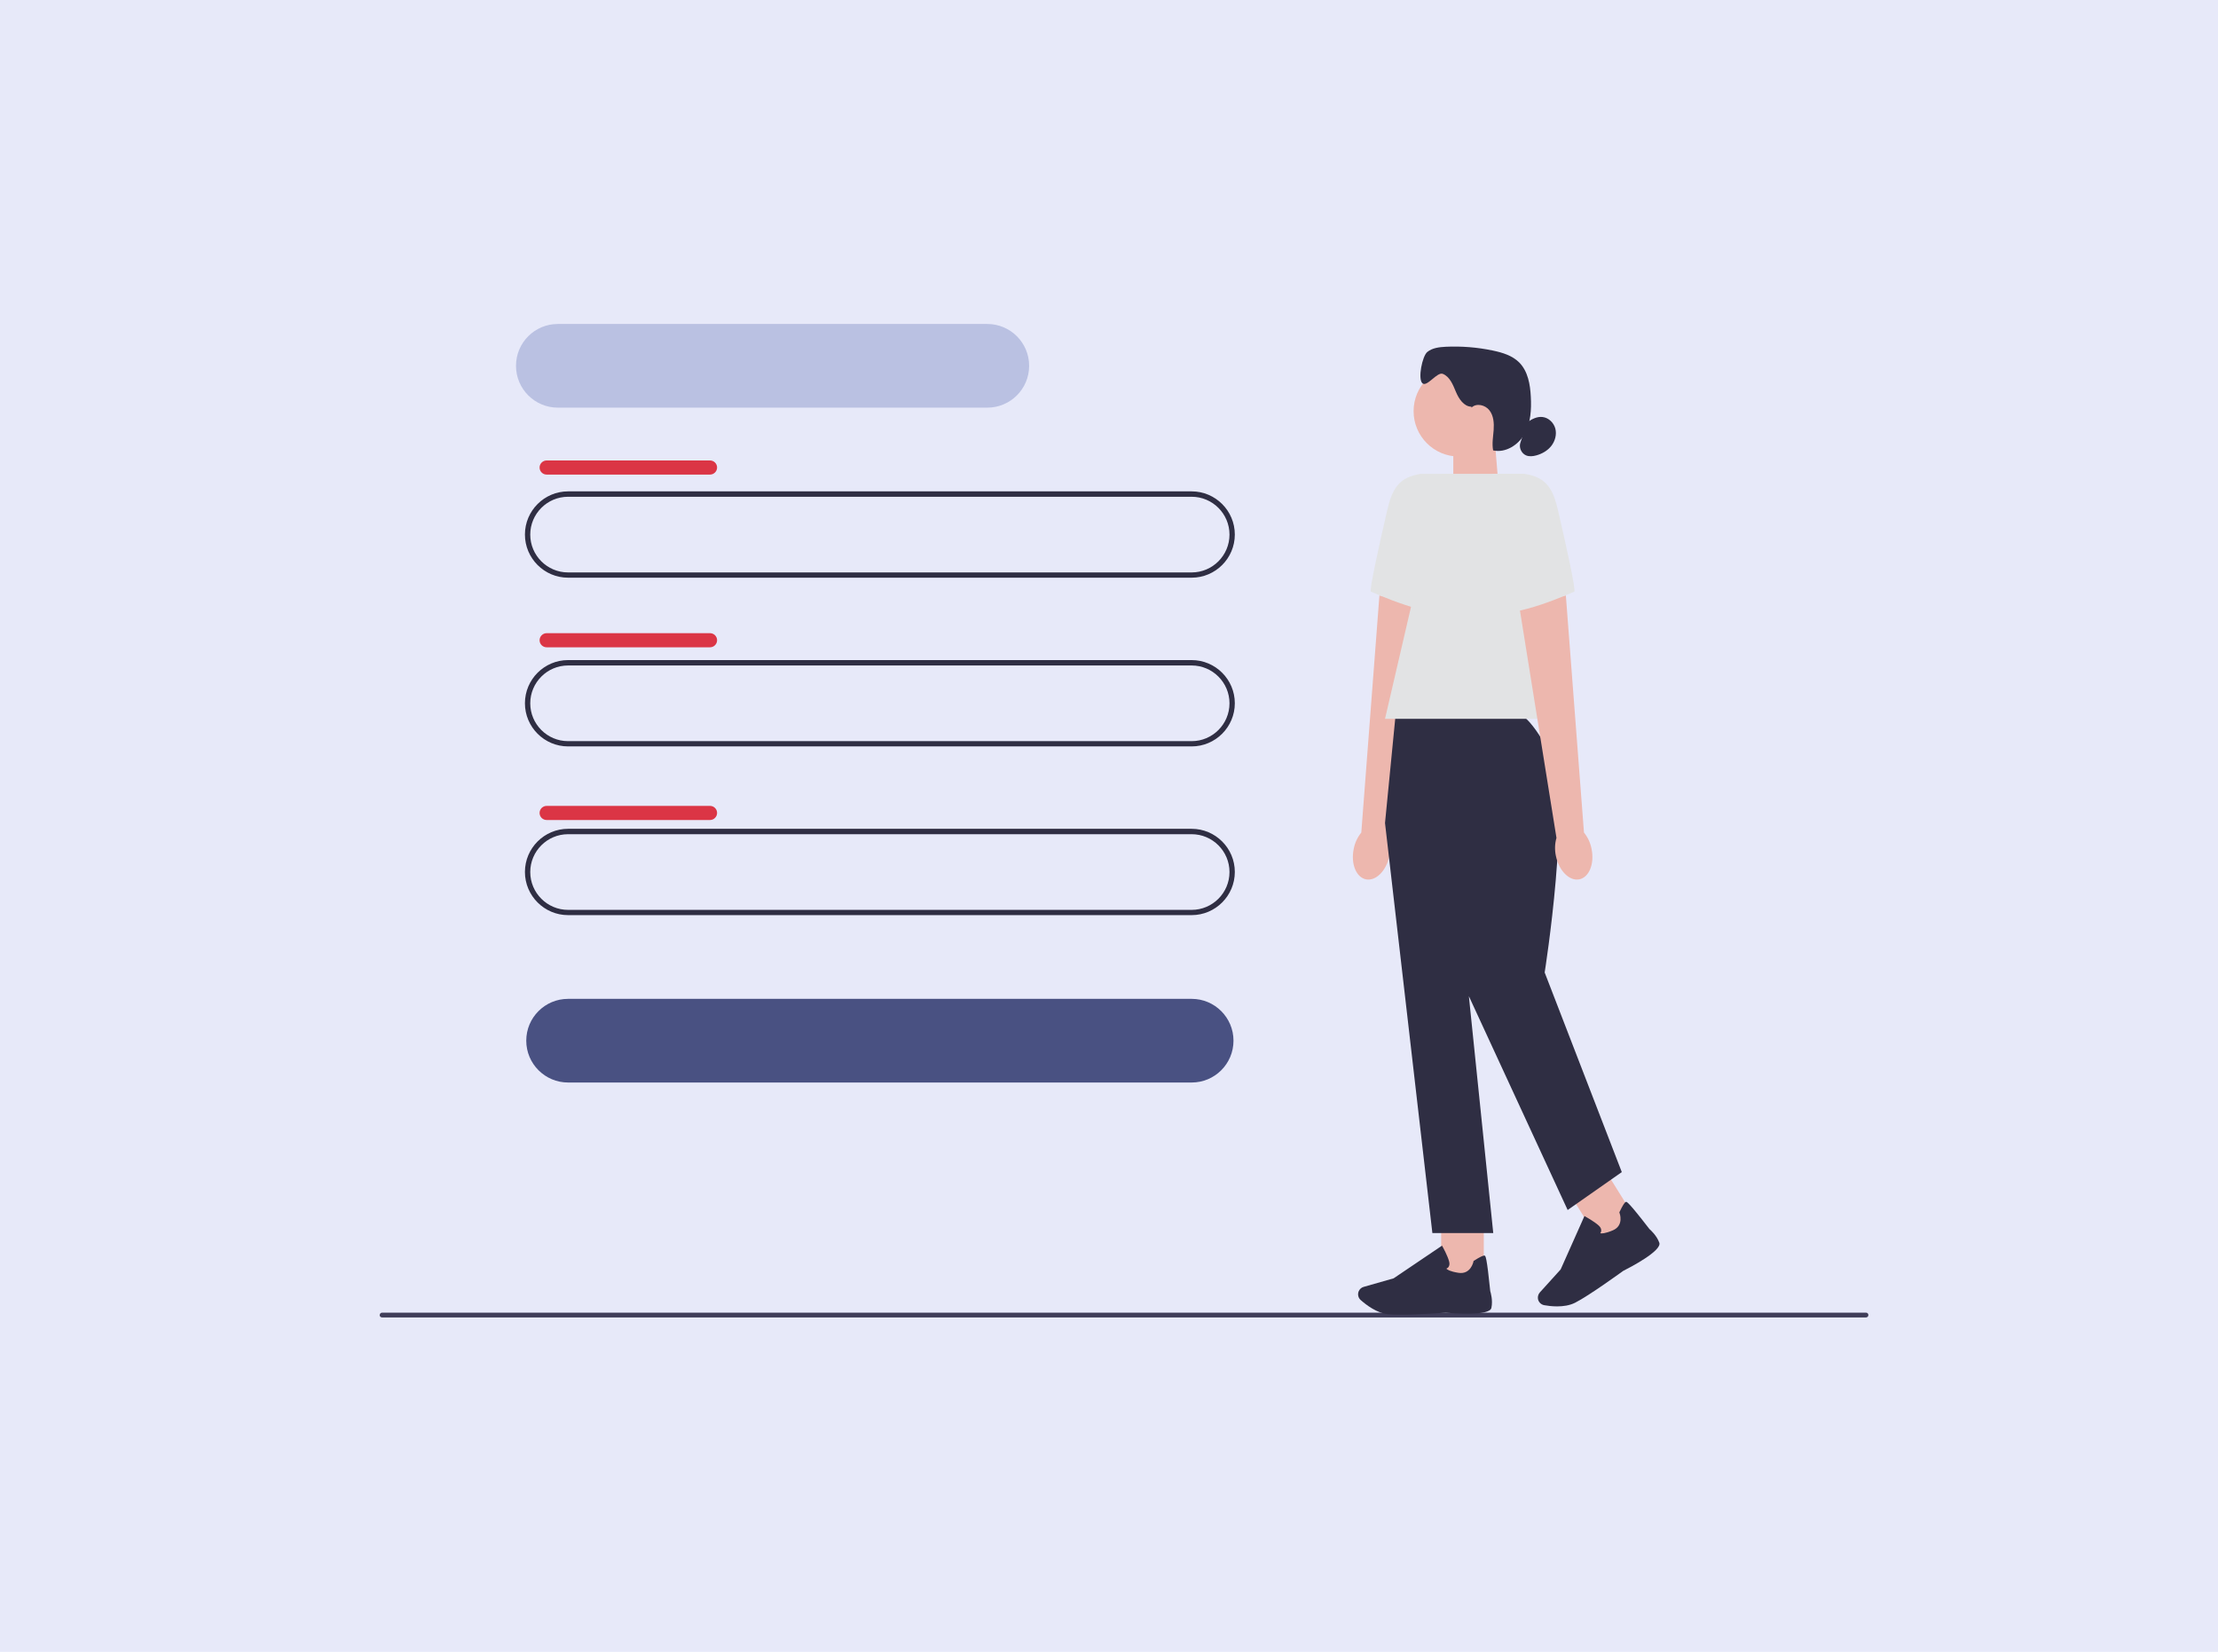 <?xml version="1.0" encoding="UTF-8"?>
<svg id="Layer_1" data-name="Layer 1" xmlns="http://www.w3.org/2000/svg" viewBox="0 0 333 248">
  <defs>
    <style>
      .cls-1 {
        fill: #495182;
      }

      .cls-1, .cls-2, .cls-3, .cls-4, .cls-5, .cls-6, .cls-7, .cls-8 {
        stroke-width: 0px;
      }

      .cls-2 {
        fill: #2f2e43;
      }

      .cls-3 {
        fill: #3f3d58;
      }

      .cls-4 {
        fill: #db3545;
      }

      .cls-5 {
        fill: #bac1e2;
      }

      .cls-6 {
        fill: #edb7ae;
      }

      .cls-7 {
        fill: #e2e3e4;
      }

      .cls-8 {
        fill: #e7e9f9;
      }
    </style>
  </defs>
  <rect class="cls-8" width="333" height="248"/>
  <g>
    <path class="cls-3" d="M57,197.43c0,.2.16.36.36.36h222.79c.2,0,.36-.16.36-.36s-.16-.36-.36-.36H57.37c-.2,0-.36.16-.36.36Z"/>
    <path class="cls-2" d="M178.91,86.73h-93.62c-3.57,0-6.48-2.91-6.48-6.48s2.91-6.48,6.48-6.48h93.62c3.57,0,6.48,2.91,6.48,6.48s-2.91,6.48-6.48,6.48ZM85.29,74.58c-3.13,0-5.68,2.55-5.68,5.68s2.55,5.68,5.68,5.68h93.62c3.13,0,5.68-2.55,5.68-5.68s-2.55-5.68-5.68-5.68h-93.62Z"/>
    <path class="cls-1" d="M178.91,162.52h-93.62c-3.46,0-6.28-2.81-6.28-6.28s2.81-6.28,6.28-6.28h93.62c3.46,0,6.28,2.81,6.28,6.28s-2.81,6.28-6.28,6.28Z"/>
    <path class="cls-5" d="M148.23,61.2h-64.48c-3.46,0-6.28-2.81-6.28-6.28s2.81-6.28,6.28-6.28h64.48c3.46,0,6.28,2.81,6.28,6.28s-2.81,6.28-6.28,6.28Z"/>
    <path class="cls-2" d="M178.91,112.06h-93.62c-3.57,0-6.48-2.91-6.48-6.48s2.91-6.48,6.48-6.48h93.62c3.57,0,6.48,2.91,6.48,6.48s-2.91,6.48-6.48,6.48ZM85.29,99.91c-3.13,0-5.68,2.55-5.68,5.68s2.55,5.68,5.68,5.68h93.62c3.13,0,5.68-2.55,5.68-5.68s-2.55-5.68-5.68-5.68h-93.62Z"/>
    <path class="cls-2" d="M178.91,137.39h-93.62c-3.57,0-6.48-2.91-6.48-6.48s2.91-6.48,6.48-6.48h93.62c3.57,0,6.48,2.91,6.48,6.48s-2.91,6.48-6.48,6.48ZM85.29,125.24c-3.13,0-5.68,2.55-5.68,5.68s2.55,5.68,5.68,5.68h93.62c3.13,0,5.68-2.55,5.68-5.68s-2.55-5.68-5.68-5.68h-93.62Z"/>
    <path class="cls-4" d="M82.07,69.13h24.53c.58,0,1.06.47,1.06,1.06h0c0,.58-.48,1.06-1.06,1.06h-24.53c-.58,0-1.06-.47-1.06-1.06h0c0-.58.48-1.06,1.06-1.06Z"/>
    <path class="cls-4" d="M82.07,95.06h24.53c.58,0,1.06.47,1.06,1.06h0c0,.58-.48,1.06-1.06,1.06h-24.53c-.58,0-1.06-.47-1.06-1.06h0c0-.58.48-1.06,1.06-1.06Z"/>
    <path class="cls-4" d="M82.07,120.99h24.53c.58,0,1.06.47,1.06,1.06h0c0,.58-.48,1.06-1.06,1.06h-24.53c-.58,0-1.06-.47-1.06-1.06h0c0-.58.48-1.06,1.06-1.06Z"/>
    <g>
      <polygon class="cls-6" points="225.02 73.4 218.19 75.65 218.19 65.82 224.39 65.82 225.02 73.4"/>
      <circle class="cls-6" cx="219.04" cy="61.73" r="6.81"/>
      <path class="cls-2" d="M220.91,61.06c-1.14-.03-1.89-1.19-2.33-2.24-.44-1.05-.9-2.26-1.96-2.69-.86-.35-2.39,2.04-3.07,1.41-.71-.67-.02-4.08.74-4.7.75-.61,1.79-.73,2.76-.78,2.37-.11,4.76.08,7.08.57,1.44.3,2.92.75,3.96,1.79,1.31,1.32,1.65,3.31,1.74,5.17.1,1.9-.01,3.9-.94,5.56s-2.86,2.89-4.72,2.47c-.19-1.01,0-2.04.08-3.07.07-1.02,0-2.13-.63-2.94-.62-.82-1.96-1.14-2.69-.42"/>
      <path class="cls-2" d="M229.28,63.42c.68-.5,1.5-.92,2.33-.81.9.11,1.67.86,1.9,1.74s-.03,1.85-.59,2.58c-.56.72-1.39,1.2-2.27,1.44-.51.14-1.07.2-1.55-.01-.71-.31-1.1-1.22-.82-1.95"/>
      <g>
        <path id="uuid-00bc58e7-734f-4d7c-a085-03c0cd267642-1104" class="cls-6" d="M203.24,127.46c-.46,2.24.38,4.28,1.86,4.56s3.05-1.3,3.5-3.54c.19-.89.16-1.81-.09-2.69l5.63-35.06-7.04-1.33-2.72,35.59c-.58.72-.97,1.56-1.14,2.46h0Z"/>
        <path class="cls-7" d="M218.12,71.14h-4.81c-3.4.52-4.32,2.33-5.09,5.68-1.18,5.11-2.69,11.91-2.39,12.01.48.16,8.66,4.01,12.83,3.13l-.55-20.81h0Z"/>
      </g>
      <rect class="cls-6" x="216.37" y="182.8" width="6.4" height="9.08"/>
      <path class="cls-2" d="M210.14,197.37c-.67,0-1.27-.02-1.72-.06-1.7-.16-3.32-1.41-4.14-2.14-.37-.33-.48-.86-.29-1.31h0c.14-.32.41-.57.75-.66l4.49-1.28,7.27-4.91.08.15c.03.05.75,1.34.98,2.21.09.33.07.6-.07.82-.09.15-.23.23-.34.28.13.14.54.42,1.81.62,1.85.29,2.25-1.63,2.26-1.71v-.06s.07-.04.07-.04c.88-.57,1.43-.83,1.61-.77.12.03.31.09.84,5.33.05.16.42,1.37.17,2.52-.27,1.25-5.75.82-6.84.72-.03,0-4.13.3-6.94.3h0Z"/>
      <rect class="cls-6" x="237.47" y="176.68" width="6.4" height="9.08" transform="translate(-59.44 154.81) rotate(-31.95)"/>
      <path class="cls-2" d="M233.77,196.13c-.75,0-1.44-.09-1.93-.18-.48-.09-.86-.47-.94-.95h0c-.05-.35.05-.7.28-.96l3.13-3.46,3.57-8.01.15.08c.05.03,1.34.74,2,1.35.25.23.38.48.37.73,0,.18-.07.32-.14.42.18.05.68.07,1.87-.43,1.73-.73,1.04-2.57,1.01-2.65l-.02-.06.03-.06c.45-.95.77-1.46.96-1.51.12-.03.31-.09,3.53,4.08.13.11,1.08.94,1.48,2.05.43,1.21-4.44,3.74-5.42,4.23-.03.02-5.13,3.73-7.22,4.78-.83.42-1.81.55-2.71.55h0Z"/>
      <path class="cls-2" d="M227.48,106.9h-17.91l-1.63,16.66,7.11,61.56h9.14l-3.66-35.56,14.83,32.1,8.13-5.69-11.58-29.97s4.14-26.11.89-32.61c-3.25-6.5-5.32-6.5-5.32-6.5h0Z"/>
      <polygon class="cls-7" points="236.39 107.92 207.94 107.92 216.48 71.14 228.87 71.14 236.39 107.92"/>
      <path id="uuid-ece83039-1aa0-468e-a846-e0cb6ecd6032-1105" class="cls-6" d="M238.95,127.46c.46,2.24-.38,4.28-1.86,4.56s-3.05-1.3-3.5-3.54c-.19-.89-.16-1.81.09-2.69l-5.63-35.06,7.04-1.33,2.72,35.59c.58.72.97,1.56,1.14,2.46h0Z"/>
      <path class="cls-7" d="M224.06,71.14h4.81c3.4.52,4.32,2.33,5.09,5.68,1.18,5.11,2.69,11.91,2.39,12.01-.48.16-8.66,4.01-12.83,3.13l.55-20.81h0Z"/>
    </g>
  </g>
</svg>